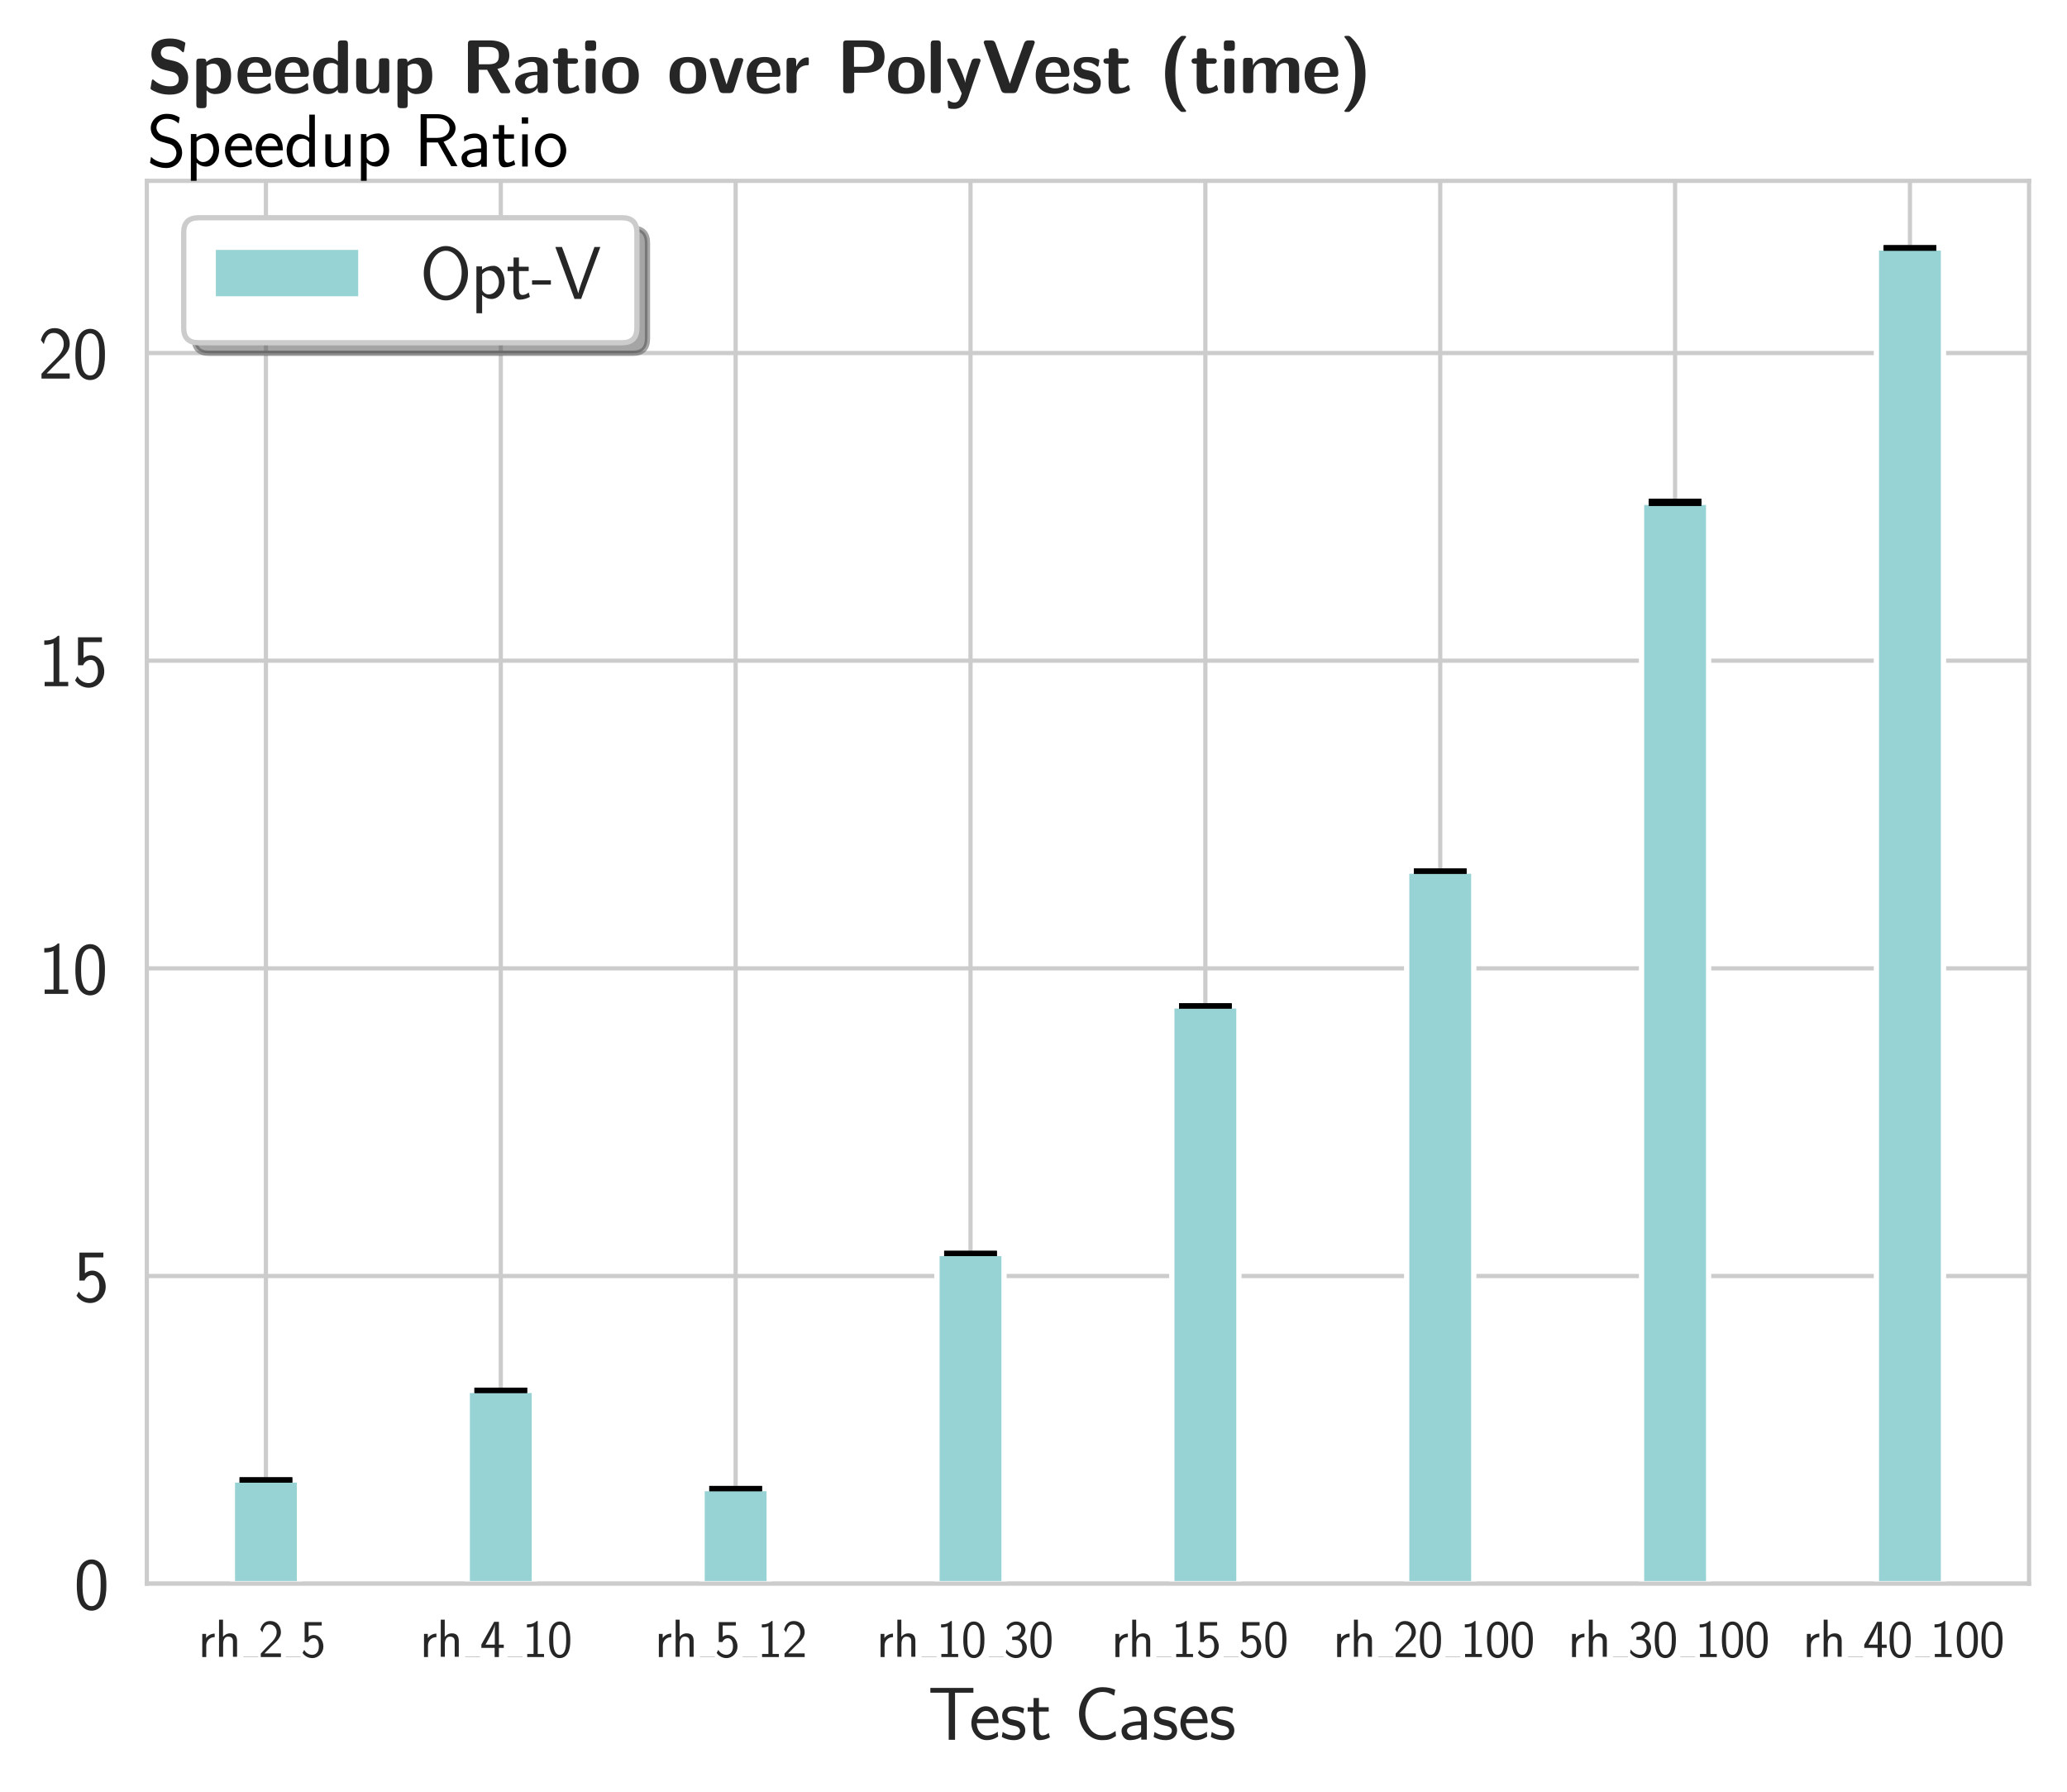 <?xml version="1.0" encoding="utf-8" standalone="no"?>
<!DOCTYPE svg PUBLIC "-//W3C//DTD SVG 1.1//EN"
  "http://www.w3.org/Graphics/SVG/1.1/DTD/svg11.dtd">
<svg xmlns:xlink="http://www.w3.org/1999/xlink" width="392.177pt" height="339.871pt" viewBox="0 0 392.177 339.871" xmlns="http://www.w3.org/2000/svg" version="1.1">
 <defs>
  <style type="text/css">*{stroke-linejoin: round; stroke-linecap: butt}</style>
 </defs>
 <g id="figure_1">
  <g id="patch_1">
   <path d="M 0 339.871 
L 392.177 339.871 
L 392.177 0 
L 0 0 
z
" style="fill: #ffffff"/>
  </g>
  <g id="axes_1">
   <g id="patch_2">
    <path d="M 27.857 300.417 
L 384.977 300.417 
L 384.977 34.305 
L 27.857 34.305 
z
" style="fill: #ffffff"/>
   </g>
   <g id="matplotlib.axis_1">
    <g id="xtick_1">
     <g id="line2d_1">
      <path d="M 50.455 300.417 
L 50.455 34.305 
" clip-path="url(#p779c8ddf37)" style="fill: none; stroke: #cccccc; stroke-width: 0.8; stroke-linecap: round"/>
     </g>
     <g id="text_1">
      <!-- rh_2_5 -->
      <g style="fill: #262626" transform="translate(37.612 314.336)scale(0.1 -0.1)">
       <defs>
        <path id="CMSS17-72" d="M 954 1363 
C 954 1965 1395 2368 1958 2368 
L 1958 2789 
C 1549 2789 1165 2585 934 2253 
L 934 2758 
L 480 2758 
L 480 0 
L 954 0 
L 954 1363 
z
" transform="scale(0.016)"/>
        <path id="CMSS17-68" d="M 2618 1891 
C 2618 2292 2522 2820 1798 2820 
C 1395 2820 1133 2623 947 2407 
L 947 4448 
L 474 4448 
L 474 32 
L 960 32 
L 960 1573 
C 960 1973 1114 2432 1549 2432 
C 2112 2432 2131 2056 2131 1839 
L 2131 32 
L 2618 32 
L 2618 1891 
z
" transform="scale(0.016)"/>
        <path id="CMSS17-32" d="M 1651 1357 
C 1830 1541 2099 1764 2285 1987 
C 2464 2204 2701 2511 2701 2957 
C 2701 3657 2227 4288 1421 4288 
C 787 4288 422 3893 250 3274 
L 499 2929 
C 640 3510 838 3880 1338 3880 
C 1888 3880 2195 3433 2195 2942 
C 2195 2355 1747 1901 1408 1563 
C 1030 1187 659 804 301 408 
L 301 0 
L 2701 0 
L 2701 433 
L 1613 433 
C 1536 433 1459 433 1382 433 
L 742 433 
L 742 439 
L 1651 1357 
z
" transform="scale(0.016)"/>
        <path id="CMSS17-35" d="M 934 3752 
L 2502 3752 
L 2502 4160 
L 467 4160 
L 467 1781 
L 896 1781 
C 1011 2046 1248 2240 1555 2240 
C 1843 2240 2163 1989 2163 1266 
C 2163 493 1709 267 1376 267 
C 966 267 589 512 422 851 
L 218 499 
C 512 49 992 -128 1376 -128 
C 2118 -128 2701 497 2701 1253 
C 2701 2030 2182 2629 1562 2629 
C 1338 2629 1120 2553 934 2399 
L 934 3752 
z
" transform="scale(0.016)"/>
       </defs>
       <use xlink:href="#CMSS17-72" transform="scale(0.996)"/>
       <use xlink:href="#CMSS17-68" transform="translate(31.91 0)scale(0.996)"/>
       <use xlink:href="#CMSS17-32" transform="translate(113.842 0)scale(0.996)"/>
       <use xlink:href="#CMSS17-35" transform="translate(194.413 0)scale(0.996)"/>
       <path d="M 85.736 0 
L 113.842 0 
L 113.842 0.399 
L 85.736 0.399 
L 85.736 0 
z
"/>
       <path d="M 166.307 0 
L 194.413 0 
L 194.413 0.399 
L 166.307 0.399 
L 166.307 0 
z
"/>
      </g>
     </g>
    </g>
    <g id="xtick_2">
     <g id="line2d_2">
      <path d="M 95.016 300.417 
L 95.016 34.305 
" clip-path="url(#p779c8ddf37)" style="fill: none; stroke: #cccccc; stroke-width: 0.8; stroke-linecap: round"/>
     </g>
     <g id="text_2">
      <!-- rh_4_10 -->
      <g style="fill: #262626" transform="translate(79.682 314.336)scale(0.1 -0.1)">
       <defs>
        <path id="CMSS17-34" d="M 2253 1088 
L 2835 1088 
L 2835 1477 
L 2253 1477 
L 2253 4192 
L 1690 4192 
L 166 1477 
L 166 1088 
L 1747 1088 
L 1747 0 
L 2253 0 
L 2253 1088 
z
M 659 1477 
C 1030 2127 1766 3439 1766 3885 
L 1766 1477 
L 659 1477 
z
" transform="scale(0.016)"/>
        <path id="CMSS17-31" d="M 1818 4288 
L 1696 4288 
C 1350 3940 947 3890 538 3890 
L 538 3520 
C 723 3520 1024 3520 1325 3667 
L 1325 369 
L 570 369 
L 570 0 
L 2573 0 
L 2573 369 
L 1818 369 
L 1818 4288 
z
" transform="scale(0.016)"/>
        <path id="CMSS17-30" d="M 2758 2044 
C 2758 2405 2752 3077 2490 3596 
C 2227 4096 1805 4229 1504 4229 
C 1069 4229 698 3975 506 3570 
C 301 3146 243 2709 243 2044 
C 243 1589 262 1031 493 543 
C 755 5 1197 -128 1498 -128 
C 1894 -128 2278 81 2496 518 
C 2720 974 2758 1474 2758 2044 
z
M 1498 261 
C 1011 261 864 811 819 995 
C 742 1310 730 1614 730 2114 
C 730 2506 730 2948 851 3297 
C 998 3701 1254 3840 1498 3840 
C 1971 3840 2125 3372 2176 3208 
C 2272 2873 2272 2481 2272 2114 
C 2272 1526 2272 261 1498 261 
z
" transform="scale(0.016)"/>
       </defs>
       <use xlink:href="#CMSS17-72" transform="scale(0.996)"/>
       <use xlink:href="#CMSS17-68" transform="translate(31.91 0)scale(0.996)"/>
       <use xlink:href="#CMSS17-34" transform="translate(113.842 0)scale(0.996)"/>
       <use xlink:href="#CMSS17-31" transform="translate(194.413 0)scale(0.996)"/>
       <use xlink:href="#CMSS17-30" transform="translate(241.257 0)scale(0.996)"/>
       <path d="M 85.736 0 
L 113.842 0 
L 113.842 0.399 
L 85.736 0.399 
L 85.736 0 
z
"/>
       <path d="M 166.307 0 
L 194.413 0 
L 194.413 0.399 
L 166.307 0.399 
L 166.307 0 
z
"/>
      </g>
     </g>
    </g>
    <g id="xtick_3">
     <g id="line2d_3">
      <path d="M 139.576 300.417 
L 139.576 34.305 
" clip-path="url(#p779c8ddf37)" style="fill: none; stroke: #cccccc; stroke-width: 0.8; stroke-linecap: round"/>
     </g>
     <g id="text_3">
      <!-- rh_5_12 -->
      <g style="fill: #262626" transform="translate(124.242 314.336)scale(0.1 -0.1)">
       <use xlink:href="#CMSS17-72" transform="scale(0.996)"/>
       <use xlink:href="#CMSS17-68" transform="translate(31.91 0)scale(0.996)"/>
       <use xlink:href="#CMSS17-35" transform="translate(113.842 0)scale(0.996)"/>
       <use xlink:href="#CMSS17-31" transform="translate(194.413 0)scale(0.996)"/>
       <use xlink:href="#CMSS17-32" transform="translate(241.257 0)scale(0.996)"/>
       <path d="M 85.736 0 
L 113.842 0 
L 113.842 0.399 
L 85.736 0.399 
L 85.736 0 
z
"/>
       <path d="M 166.307 0 
L 194.413 0 
L 194.413 0.399 
L 166.307 0.399 
L 166.307 0 
z
"/>
      </g>
     </g>
    </g>
    <g id="xtick_4">
     <g id="line2d_4">
      <path d="M 184.137 300.417 
L 184.137 34.305 
" clip-path="url(#p779c8ddf37)" style="fill: none; stroke: #cccccc; stroke-width: 0.8; stroke-linecap: round"/>
     </g>
     <g id="text_4">
      <!-- rh_10_30 -->
      <g style="fill: #262626" transform="translate(166.312 314.336)scale(0.1 -0.1)">
       <defs>
        <path id="CMSS17-33" d="M 1005 2025 
L 1440 2025 
C 2042 2025 2214 1507 2214 1146 
C 2214 653 1933 267 1472 267 
C 1114 267 608 444 320 912 
C 275 691 275 678 250 526 
C 550 88 1037 -128 1485 -128 
C 2214 -128 2752 473 2752 1138 
C 2752 1638 2400 2057 1920 2215 
C 2304 2424 2586 2816 2586 3273 
C 2586 3805 2093 4229 1491 4229 
C 941 4229 512 3892 333 3530 
C 378 3468 493 3284 550 3189 
C 691 3562 1056 3840 1485 3840 
C 1843 3840 2080 3607 2080 3271 
C 2080 2923 1856 2543 1478 2455 
C 1453 2455 1056 2417 1005 2411 
L 1005 2025 
z
" transform="scale(0.016)"/>
       </defs>
       <use xlink:href="#CMSS17-72" transform="scale(0.996)"/>
       <use xlink:href="#CMSS17-68" transform="translate(31.91 0)scale(0.996)"/>
       <use xlink:href="#CMSS17-31" transform="translate(113.842 0)scale(0.996)"/>
       <use xlink:href="#CMSS17-30" transform="translate(160.686 0)scale(0.996)"/>
       <use xlink:href="#CMSS17-33" transform="translate(241.257 0)scale(0.996)"/>
       <use xlink:href="#CMSS17-30" transform="translate(288.101 0)scale(0.996)"/>
       <path d="M 85.736 0 
L 113.842 0 
L 113.842 0.399 
L 85.736 0.399 
L 85.736 0 
z
"/>
       <path d="M 213.15 0 
L 241.257 0 
L 241.257 0.399 
L 213.15 0.399 
L 213.15 0 
z
"/>
      </g>
     </g>
    </g>
    <g id="xtick_5">
     <g id="line2d_5">
      <path d="M 228.697 300.417 
L 228.697 34.305 
" clip-path="url(#p779c8ddf37)" style="fill: none; stroke: #cccccc; stroke-width: 0.8; stroke-linecap: round"/>
     </g>
     <g id="text_5">
      <!-- rh_15_50 -->
      <g style="fill: #262626" transform="translate(210.872 314.336)scale(0.1 -0.1)">
       <use xlink:href="#CMSS17-72" transform="scale(0.996)"/>
       <use xlink:href="#CMSS17-68" transform="translate(31.91 0)scale(0.996)"/>
       <use xlink:href="#CMSS17-31" transform="translate(113.842 0)scale(0.996)"/>
       <use xlink:href="#CMSS17-35" transform="translate(160.686 0)scale(0.996)"/>
       <use xlink:href="#CMSS17-35" transform="translate(241.257 0)scale(0.996)"/>
       <use xlink:href="#CMSS17-30" transform="translate(288.101 0)scale(0.996)"/>
       <path d="M 85.736 0 
L 113.842 0 
L 113.842 0.399 
L 85.736 0.399 
L 85.736 0 
z
"/>
       <path d="M 213.15 0 
L 241.257 0 
L 241.257 0.399 
L 213.15 0.399 
L 213.15 0 
z
"/>
      </g>
     </g>
    </g>
    <g id="xtick_6">
     <g id="line2d_6">
      <path d="M 273.258 300.417 
L 273.258 34.305 
" clip-path="url(#p779c8ddf37)" style="fill: none; stroke: #cccccc; stroke-width: 0.8; stroke-linecap: round"/>
     </g>
     <g id="text_6">
      <!-- rh_20_100 -->
      <g style="fill: #262626" transform="translate(252.942 314.336)scale(0.1 -0.1)">
       <use xlink:href="#CMSS17-72" transform="scale(0.996)"/>
       <use xlink:href="#CMSS17-68" transform="translate(31.91 0)scale(0.996)"/>
       <use xlink:href="#CMSS17-32" transform="translate(113.842 0)scale(0.996)"/>
       <use xlink:href="#CMSS17-30" transform="translate(160.686 0)scale(0.996)"/>
       <use xlink:href="#CMSS17-31" transform="translate(241.257 0)scale(0.996)"/>
       <use xlink:href="#CMSS17-30" transform="translate(288.101 0)scale(0.996)"/>
       <use xlink:href="#CMSS17-30" transform="translate(334.944 0)scale(0.996)"/>
       <path d="M 85.736 0 
L 113.842 0 
L 113.842 0.399 
L 85.736 0.399 
L 85.736 0 
z
"/>
       <path d="M 213.15 0 
L 241.257 0 
L 241.257 0.399 
L 213.15 0.399 
L 213.15 0 
z
"/>
      </g>
     </g>
    </g>
    <g id="xtick_7">
     <g id="line2d_7">
      <path d="M 317.818 300.417 
L 317.818 34.305 
" clip-path="url(#p779c8ddf37)" style="fill: none; stroke: #cccccc; stroke-width: 0.8; stroke-linecap: round"/>
     </g>
     <g id="text_7">
      <!-- rh_30_100 -->
      <g style="fill: #262626" transform="translate(297.503 314.336)scale(0.1 -0.1)">
       <use xlink:href="#CMSS17-72" transform="scale(0.996)"/>
       <use xlink:href="#CMSS17-68" transform="translate(31.91 0)scale(0.996)"/>
       <use xlink:href="#CMSS17-33" transform="translate(113.842 0)scale(0.996)"/>
       <use xlink:href="#CMSS17-30" transform="translate(160.686 0)scale(0.996)"/>
       <use xlink:href="#CMSS17-31" transform="translate(241.257 0)scale(0.996)"/>
       <use xlink:href="#CMSS17-30" transform="translate(288.101 0)scale(0.996)"/>
       <use xlink:href="#CMSS17-30" transform="translate(334.944 0)scale(0.996)"/>
       <path d="M 85.736 0 
L 113.842 0 
L 113.842 0.399 
L 85.736 0.399 
L 85.736 0 
z
"/>
       <path d="M 213.15 0 
L 241.257 0 
L 241.257 0.399 
L 213.15 0.399 
L 213.15 0 
z
"/>
      </g>
     </g>
    </g>
    <g id="xtick_8">
     <g id="line2d_8">
      <path d="M 362.378 300.417 
L 362.378 34.305 
" clip-path="url(#p779c8ddf37)" style="fill: none; stroke: #cccccc; stroke-width: 0.8; stroke-linecap: round"/>
     </g>
     <g id="text_8">
      <!-- rh_40_100 -->
      <g style="fill: #262626" transform="translate(342.063 314.336)scale(0.1 -0.1)">
       <use xlink:href="#CMSS17-72" transform="scale(0.996)"/>
       <use xlink:href="#CMSS17-68" transform="translate(31.91 0)scale(0.996)"/>
       <use xlink:href="#CMSS17-34" transform="translate(113.842 0)scale(0.996)"/>
       <use xlink:href="#CMSS17-30" transform="translate(160.686 0)scale(0.996)"/>
       <use xlink:href="#CMSS17-31" transform="translate(241.257 0)scale(0.996)"/>
       <use xlink:href="#CMSS17-30" transform="translate(288.101 0)scale(0.996)"/>
       <use xlink:href="#CMSS17-30" transform="translate(334.944 0)scale(0.996)"/>
       <path d="M 85.736 0 
L 113.842 0 
L 113.842 0.399 
L 85.736 0.399 
L 85.736 0 
z
"/>
       <path d="M 213.15 0 
L 241.257 0 
L 241.257 0.399 
L 213.15 0.399 
L 213.15 0 
z
"/>
      </g>
     </g>
    </g>
    <g id="text_9">
     <!-- Test Cases -->
     <g style="fill: #262626" transform="translate(176.033 329.959)scale(0.14 -0.14)">
      <defs>
       <path id="CMSS17-54" d="M 2317 3968 
L 2848 3968 
C 2925 3968 3002 3968 3078 3968 
L 3878 3968 
L 3878 4376 
L 218 4376 
L 218 3968 
L 1018 3968 
C 1094 3968 1171 3968 1248 3968 
L 1779 3968 
L 1779 -32 
L 2317 -32 
L 2317 3968 
z
" transform="scale(0.016)"/>
       <path id="CMSS17-65" d="M 2502 1377 
C 2502 1590 2490 2003 2285 2345 
C 2061 2713 1696 2816 1421 2816 
C 755 2816 192 2188 192 1375 
C 192 582 774 -64 1510 -64 
C 1798 -64 2150 19 2470 248 
C 2470 274 2458 414 2451 420 
C 2451 433 2432 630 2432 656 
C 2125 407 1773 325 1517 325 
C 1107 325 666 667 646 1377 
L 2502 1377 
z
M 698 1728 
C 781 2084 1062 2421 1421 2421 
C 1517 2421 1965 2421 2080 1728 
L 698 1728 
z
" transform="scale(0.016)"/>
       <path id="CMSS17-73" d="M 2061 2627 
C 1683 2807 1389 2807 1197 2807 
C 742 2807 198 2648 198 2003 
C 198 1359 902 1218 1094 1179 
C 1389 1122 1715 1058 1715 740 
C 1715 337 1254 337 1171 337 
C 915 337 563 407 243 638 
L 166 210 
C 531 0 883 -64 1178 -64 
C 1965 -64 2163 416 2163 781 
C 2163 1094 1984 1305 1862 1401 
C 1651 1568 1574 1587 1050 1696 
C 960 1709 646 1779 646 2066 
C 646 2432 1050 2432 1139 2432 
C 1555 2432 1811 2303 1984 2208 
L 2061 2627 
z
" transform="scale(0.016)"/>
       <path id="CMSS17-74" d="M 1069 2368 
L 1901 2368 
L 1901 2737 
L 1069 2737 
L 1069 3520 
L 614 3520 
L 614 2737 
L 109 2737 
L 109 2368 
L 602 2368 
L 602 749 
C 602 384 685 -64 1107 -64 
C 1427 -64 1722 25 2003 172 
L 1901 548 
C 1747 414 1562 337 1363 337 
C 1082 337 1069 696 1069 856 
L 1069 2368 
z
" transform="scale(0.016)"/>
       <path id="CMSS17-43" d="M 3501 714 
C 3072 427 2874 344 2355 344 
C 1459 344 934 1303 934 2179 
C 934 3112 1472 4032 2381 4032 
C 2790 4032 3059 3918 3386 3715 
L 3475 4217 
C 3168 4370 2778 4440 2387 4440 
C 1158 4440 397 3316 397 2179 
C 397 927 1299 -64 2323 -64 
C 2874 -64 3066 -19 3539 280 
L 3501 714 
z
" transform="scale(0.016)"/>
       <path id="CMSS17-61" d="M 2406 1791 
C 2406 2392 1978 2808 1402 2808 
C 1120 2808 813 2757 461 2553 
L 499 2135 
C 659 2248 934 2432 1395 2432 
C 1722 2432 1920 2180 1920 1782 
L 1920 1536 
C 896 1536 256 1238 256 726 
C 256 461 416 -64 947 -64 
C 1043 -64 1562 -64 1933 217 
L 1933 -19 
L 2406 -19 
L 2406 1791 
z
M 1920 816 
C 1920 701 1920 548 1728 434 
C 1562 325 1350 325 1261 325 
C 941 325 723 511 723 744 
C 723 1211 1722 1211 1920 1211 
L 1920 816 
z
" transform="scale(0.016)"/>
      </defs>
      <use xlink:href="#CMSS17-54" transform="scale(0.996)"/>
      <use xlink:href="#CMSS17-65" transform="translate(56.012 0)scale(0.996)"/>
      <use xlink:href="#CMSS17-73" transform="translate(97.651 0)scale(0.996)"/>
      <use xlink:href="#CMSS17-74" transform="translate(133.565 0)scale(0.996)"/>
      <use xlink:href="#CMSS17-43" transform="translate(198.625 0)scale(0.996)"/>
      <use xlink:href="#CMSS17-61" transform="translate(258.481 0)scale(0.996)"/>
      <use xlink:href="#CMSS17-73" transform="translate(303.403 0)scale(0.996)"/>
      <use xlink:href="#CMSS17-65" transform="translate(339.316 0)scale(0.996)"/>
      <use xlink:href="#CMSS17-73" transform="translate(380.955 0)scale(0.996)"/>
     </g>
    </g>
   </g>
   <g id="matplotlib.axis_2">
    <g id="ytick_1">
     <g id="line2d_9">
      <path d="M 27.857 300.417 
L 384.977 300.417 
" clip-path="url(#p779c8ddf37)" style="fill: none; stroke: #cccccc; stroke-width: 0.8; stroke-linecap: round"/>
     </g>
     <g id="text_10">
      <!-- 0 -->
      <g style="fill: #262626" transform="translate(14.028 305.26)scale(0.14 -0.14)">
       <use xlink:href="#CMSS17-30" transform="scale(0.996)"/>
      </g>
     </g>
    </g>
    <g id="ytick_2">
     <g id="line2d_10">
      <path d="M 27.857 242.055 
L 384.977 242.055 
" clip-path="url(#p779c8ddf37)" style="fill: none; stroke: #cccccc; stroke-width: 0.8; stroke-linecap: round"/>
     </g>
     <g id="text_11">
      <!-- 5 -->
      <g style="fill: #262626" transform="translate(14.028 246.898)scale(0.14 -0.14)">
       <use xlink:href="#CMSS17-35" transform="scale(0.996)"/>
      </g>
     </g>
    </g>
    <g id="ytick_3">
     <g id="line2d_11">
      <path d="M 27.857 183.693 
L 384.977 183.693 
" clip-path="url(#p779c8ddf37)" style="fill: none; stroke: #cccccc; stroke-width: 0.8; stroke-linecap: round"/>
     </g>
     <g id="text_12">
      <!-- 10 -->
      <g style="fill: #262626" transform="translate(7.2 188.536)scale(0.14 -0.14)">
       <use xlink:href="#CMSS17-31" transform="scale(0.996)"/>
       <use xlink:href="#CMSS17-30" transform="translate(46.844 0)scale(0.996)"/>
      </g>
     </g>
    </g>
    <g id="ytick_4">
     <g id="line2d_12">
      <path d="M 27.857 125.331 
L 384.977 125.331 
" clip-path="url(#p779c8ddf37)" style="fill: none; stroke: #cccccc; stroke-width: 0.8; stroke-linecap: round"/>
     </g>
     <g id="text_13">
      <!-- 15 -->
      <g style="fill: #262626" transform="translate(7.2 130.174)scale(0.14 -0.14)">
       <use xlink:href="#CMSS17-31" transform="scale(0.996)"/>
       <use xlink:href="#CMSS17-35" transform="translate(46.844 0)scale(0.996)"/>
      </g>
     </g>
    </g>
    <g id="ytick_5">
     <g id="line2d_13">
      <path d="M 27.857 66.969 
L 384.977 66.969 
" clip-path="url(#p779c8ddf37)" style="fill: none; stroke: #cccccc; stroke-width: 0.8; stroke-linecap: round"/>
     </g>
     <g id="text_14">
      <!-- 20 -->
      <g style="fill: #262626" transform="translate(7.2 71.812)scale(0.14 -0.14)">
       <use xlink:href="#CMSS17-32" transform="scale(0.996)"/>
       <use xlink:href="#CMSS17-30" transform="translate(46.844 0)scale(0.996)"/>
      </g>
     </g>
    </g>
   </g>
   <g id="patch_3">
    <path d="M 44.09 300.417 
L 56.821 300.417 
L 56.821 280.748 
L 44.09 280.748 
z
" clip-path="url(#p779c8ddf37)" style="fill: #97d2d4; stroke: #ffffff; stroke-linejoin: miter"/>
   </g>
   <g id="patch_4">
    <path d="M 88.65 300.417 
L 101.382 300.417 
L 101.382 263.752 
L 88.65 263.752 
z
" clip-path="url(#p779c8ddf37)" style="fill: #97d2d4; stroke: #ffffff; stroke-linejoin: miter"/>
   </g>
   <g id="patch_5">
    <path d="M 133.211 300.417 
L 145.942 300.417 
L 145.942 282.381 
L 133.211 282.381 
z
" clip-path="url(#p779c8ddf37)" style="fill: #97d2d4; stroke: #ffffff; stroke-linejoin: miter"/>
   </g>
   <g id="patch_6">
    <path d="M 177.771 300.417 
L 190.503 300.417 
L 190.503 237.786 
L 177.771 237.786 
z
" clip-path="url(#p779c8ddf37)" style="fill: #97d2d4; stroke: #ffffff; stroke-linejoin: miter"/>
   </g>
   <g id="patch_7">
    <path d="M 222.331 300.417 
L 235.063 300.417 
L 235.063 190.824 
L 222.331 190.824 
z
" clip-path="url(#p779c8ddf37)" style="fill: #97d2d4; stroke: #ffffff; stroke-linejoin: miter"/>
   </g>
   <g id="patch_8">
    <path d="M 266.892 300.417 
L 279.623 300.417 
L 279.623 165.252 
L 266.892 165.252 
z
" clip-path="url(#p779c8ddf37)" style="fill: #97d2d4; stroke: #ffffff; stroke-linejoin: miter"/>
   </g>
   <g id="patch_9">
    <path d="M 311.452 300.417 
L 324.184 300.417 
L 324.184 95.293 
L 311.452 95.293 
z
" clip-path="url(#p779c8ddf37)" style="fill: #97d2d4; stroke: #ffffff; stroke-linejoin: miter"/>
   </g>
   <g id="patch_10">
    <path d="M 356.013 300.417 
L 368.744 300.417 
L 368.744 47.03 
L 356.013 47.03 
z
" clip-path="url(#p779c8ddf37)" style="fill: #97d2d4; stroke: #ffffff; stroke-linejoin: miter"/>
   </g>
   <g id="LineCollection_1">
    <path d="M 50.455 280.748 
L 50.455 280.748 
" clip-path="url(#p779c8ddf37)" style="fill: none; stroke: #000000"/>
    <path d="M 95.016 263.753 
L 95.016 263.752 
" clip-path="url(#p779c8ddf37)" style="fill: none; stroke: #000000"/>
    <path d="M 139.576 282.382 
L 139.576 282.379 
" clip-path="url(#p779c8ddf37)" style="fill: none; stroke: #000000"/>
    <path d="M 184.137 237.788 
L 184.137 237.783 
" clip-path="url(#p779c8ddf37)" style="fill: none; stroke: #000000"/>
    <path d="M 228.697 190.828 
L 228.697 190.82 
" clip-path="url(#p779c8ddf37)" style="fill: none; stroke: #000000"/>
    <path d="M 273.258 165.269 
L 273.258 165.234 
" clip-path="url(#p779c8ddf37)" style="fill: none; stroke: #000000"/>
    <path d="M 317.818 95.496 
L 317.818 95.091 
" clip-path="url(#p779c8ddf37)" style="fill: none; stroke: #000000"/>
    <path d="M 362.378 47.083 
L 362.378 46.977 
" clip-path="url(#p779c8ddf37)" style="fill: none; stroke: #000000"/>
   </g>
   <g id="line2d_14">
    <defs>
     <path id="m256bd8325b" d="M 5 0 
L -5 -0 
" style="stroke: #000000"/>
    </defs>
    <g clip-path="url(#p779c8ddf37)">
     <use xlink:href="#m256bd8325b" x="50.455" y="280.748" style="stroke: #000000"/>
     <use xlink:href="#m256bd8325b" x="95.016" y="263.753" style="stroke: #000000"/>
     <use xlink:href="#m256bd8325b" x="139.576" y="282.382" style="stroke: #000000"/>
     <use xlink:href="#m256bd8325b" x="184.137" y="237.788" style="stroke: #000000"/>
     <use xlink:href="#m256bd8325b" x="228.697" y="190.828" style="stroke: #000000"/>
     <use xlink:href="#m256bd8325b" x="273.258" y="165.269" style="stroke: #000000"/>
     <use xlink:href="#m256bd8325b" x="317.818" y="95.496" style="stroke: #000000"/>
     <use xlink:href="#m256bd8325b" x="362.378" y="47.083" style="stroke: #000000"/>
    </g>
   </g>
   <g id="line2d_15">
    <g clip-path="url(#p779c8ddf37)">
     <use xlink:href="#m256bd8325b" x="50.455" y="280.748" style="stroke: #000000"/>
     <use xlink:href="#m256bd8325b" x="95.016" y="263.752" style="stroke: #000000"/>
     <use xlink:href="#m256bd8325b" x="139.576" y="282.379" style="stroke: #000000"/>
     <use xlink:href="#m256bd8325b" x="184.137" y="237.783" style="stroke: #000000"/>
     <use xlink:href="#m256bd8325b" x="228.697" y="190.82" style="stroke: #000000"/>
     <use xlink:href="#m256bd8325b" x="273.258" y="165.234" style="stroke: #000000"/>
     <use xlink:href="#m256bd8325b" x="317.818" y="95.091" style="stroke: #000000"/>
     <use xlink:href="#m256bd8325b" x="362.378" y="46.977" style="stroke: #000000"/>
    </g>
   </g>
   <g id="patch_11">
    <path d="M 27.857 300.417 
L 27.857 34.305 
" style="fill: none; stroke: #cccccc; stroke-width: 0.8; stroke-linejoin: miter; stroke-linecap: square"/>
   </g>
   <g id="patch_12">
    <path d="M 384.977 300.417 
L 384.977 34.305 
" style="fill: none; stroke: #cccccc; stroke-width: 0.8; stroke-linejoin: miter; stroke-linecap: square"/>
   </g>
   <g id="patch_13">
    <path d="M 27.857 300.417 
L 384.977 300.417 
" style="fill: none; stroke: #cccccc; stroke-width: 0.8; stroke-linejoin: miter; stroke-linecap: square"/>
   </g>
   <g id="patch_14">
    <path d="M 27.857 34.305 
L 384.977 34.305 
" style="fill: none; stroke: #cccccc; stroke-width: 0.8; stroke-linejoin: miter; stroke-linecap: square"/>
   </g>
   <g id="text_15">
    <!-- Speedup Ratio -->
    <g transform="translate(27.857 31.593)scale(0.14 -0.14)">
     <defs>
      <path id="CMSS17-53" d="M 2797 4169 
C 2515 4334 2208 4480 1690 4480 
C 864 4480 333 3879 333 3266 
C 333 3025 403 2753 653 2475 
C 902 2196 1184 2121 1542 2033 
C 1690 1994 1939 1924 1984 1906 
C 2342 1767 2515 1444 2515 1140 
C 2515 742 2202 318 1645 318 
C 1453 318 890 318 358 819 
L 269 318 
C 794 -64 1363 -128 1651 -128 
C 2438 -128 3002 488 3002 1186 
C 3002 1440 2925 1763 2656 2061 
C 2394 2347 2163 2410 1638 2549 
C 1338 2626 1146 2677 986 2873 
C 877 3013 819 3146 819 3317 
C 819 3673 1126 4060 1690 4060 
C 1971 4060 2336 4002 2707 3660 
L 2797 4169 
z
" transform="scale(0.016)"/>
      <path id="CMSS17-70" d="M 966 333 
C 1178 129 1466 -5 1773 -5 
C 2368 -5 2880 603 2880 1412 
C 2880 2159 2496 2816 1946 2816 
C 1626 2816 1242 2702 954 2472 
L 954 2765 
L 480 2765 
L 480 -1216 
L 966 -1216 
L 966 333 
z
M 966 2100 
C 1018 2176 1235 2415 1587 2415 
C 2035 2415 2394 1960 2394 1412 
C 2394 787 1958 384 1530 384 
C 1402 384 1267 415 1139 523 
C 966 674 966 768 966 857 
L 966 2100 
z
" transform="scale(0.016)"/>
      <path id="CMSS17-64" d="M 2611 4416 
L 2138 4416 
L 2138 2438 
C 1939 2603 1613 2756 1254 2756 
C 672 2756 211 2131 211 1347 
C 211 562 666 -64 1235 -64 
C 1677 -64 1971 172 2125 306 
L 2125 -13 
L 2611 -13 
L 2611 4416 
z
M 2125 836 
C 2125 747 2125 653 1926 482 
C 1798 375 1645 325 1498 325 
C 1152 325 698 576 698 1340 
C 698 2134 1210 2368 1562 2368 
C 1798 2368 1990 2254 2125 2065 
L 2125 836 
z
" transform="scale(0.016)"/>
      <path id="CMSS17-75" d="M 2618 2739 
L 2131 2739 
L 2131 972 
C 2131 498 1786 306 1421 306 
C 998 306 960 447 960 709 
L 960 2739 
L 474 2739 
L 474 678 
C 474 179 646 -64 1088 -64 
C 1306 -64 1798 -13 2144 306 
L 2144 0 
L 2618 0 
L 2618 2739 
z
" transform="scale(0.016)"/>
      <path id="CMSS17-52" d="M 2522 2109 
L 2534 2115 
C 3533 2459 3539 3147 3539 3268 
C 3539 3873 2925 4453 2003 4453 
L 570 4453 
L 570 32 
L 1094 32 
L 1094 2048 
L 2035 2048 
L 3168 32 
L 3706 32 
L 2522 2109 
z
M 1094 2437 
L 1094 4096 
L 1933 4096 
C 2746 4096 3034 3637 3034 3267 
C 3034 2922 2778 2437 1933 2437 
L 1094 2437 
z
" transform="scale(0.016)"/>
      <path id="CMSS17-69" d="M 979 4183 
L 442 4183 
L 442 3648 
L 979 3648 
L 979 4183 
z
M 947 2739 
L 474 2739 
L 474 0 
L 947 0 
L 947 2739 
z
" transform="scale(0.016)"/>
      <path id="CMSS17-6f" d="M 2829 1356 
C 2829 2176 2221 2816 1504 2816 
C 768 2816 173 2157 173 1356 
C 173 544 787 -64 1498 -64 
C 2227 -64 2829 563 2829 1356 
z
M 1504 337 
C 1050 337 659 709 659 1408 
C 659 2151 1114 2427 1498 2427 
C 1914 2427 2342 2126 2342 1408 
C 2342 683 1926 337 1504 337 
z
" transform="scale(0.016)"/>
     </defs>
     <use xlink:href="#CMSS17-53" transform="scale(0.996)"/>
     <use xlink:href="#CMSS17-70" transform="translate(52.049 0)scale(0.996)"/>
     <use xlink:href="#CMSS17-65" transform="translate(102.856 0)scale(0.996)"/>
     <use xlink:href="#CMSS17-65" transform="translate(144.495 0)scale(0.996)"/>
     <use xlink:href="#CMSS17-64" transform="translate(186.134 0)scale(0.996)"/>
     <use xlink:href="#CMSS17-75" transform="translate(234.338 0)scale(0.996)"/>
     <use xlink:href="#CMSS17-70" transform="translate(282.543 0)scale(0.996)"/>
     <use xlink:href="#CMSS17-52" transform="translate(361.977 0)scale(0.996)"/>
     <use xlink:href="#CMSS17-61" transform="translate(422.394 0)scale(0.996)"/>
     <use xlink:href="#CMSS17-74" transform="translate(467.316 0)scale(0.996)"/>
     <use xlink:href="#CMSS17-69" transform="translate(501.147 0)scale(0.996)"/>
     <use xlink:href="#CMSS17-6f" transform="translate(523.328 0)scale(0.996)"/>
    </g>
   </g>
   <g id="text_16">
    <!-- \textbf{Speedup Ratio over PolyVest (time)} -->
    <g style="fill: #262626" transform="translate(27.857 17.661)scale(0.14 -0.14)">
     <defs>
      <path id="CMSSBX10-53" d="M 1728 2867 
C 1587 2899 1190 3049 1190 3418 
C 1190 3968 1734 3968 1952 3968 
C 2310 3968 2630 3884 2944 3574 
C 3046 3477 3053 3471 3078 3471 
C 3117 3471 3149 3490 3168 3587 
L 3264 4152 
C 3277 4203 3277 4216 3277 4236 
C 3277 4288 3270 4295 3110 4380 
C 2656 4608 2278 4641 1952 4641 
C 1382 4641 390 4505 390 3290 
C 390 2829 627 2531 749 2401 
C 1075 2063 1376 1998 1875 1882 
C 2234 1798 2374 1765 2515 1635 
C 2579 1571 2714 1434 2714 1187 
C 2714 577 2163 577 1952 577 
C 1414 577 947 795 627 1083 
C 550 1159 538 1159 512 1159 
C 474 1159 442 1140 422 1042 
L 326 476 
C 314 424 314 411 314 392 
C 314 255 979 21 1011 8 
C 1440 -128 1786 -128 1952 -128 
C 2912 -128 3514 305 3514 1308 
C 3514 2033 2982 2576 2342 2725 
L 1728 2867 
z
" transform="scale(0.016)"/>
      <path id="CMSSBX10-70" d="M 1261 242 
C 1549 -82 1901 -82 1990 -82 
C 3347 -82 3347 1154 3347 1476 
C 3347 1791 3347 3008 2189 3008 
C 1811 3008 1472 2853 1242 2633 
C 1242 2872 1152 2937 934 2937 
L 698 2937 
C 467 2937 390 2866 390 2627 
L 390 -969 
C 390 -1202 461 -1280 698 -1280 
L 954 -1280 
C 1197 -1280 1261 -1195 1261 -966 
L 1261 242 
z
M 1261 2292 
C 1331 2356 1542 2504 1818 2504 
C 2470 2504 2477 1746 2477 1463 
C 2477 1206 2477 384 1754 384 
C 1606 384 1491 435 1414 492 
C 1261 602 1261 634 1261 750 
L 1261 2292 
z
" transform="scale(0.016)"/>
      <path id="CMSSBX10-65" d="M 2758 1385 
C 2906 1385 3066 1385 3066 1678 
C 3066 2514 2682 3072 1728 3072 
C 704 3072 198 2491 198 1510 
C 198 452 806 -64 1811 -64 
C 2054 -64 2419 -32 2842 182 
C 2982 253 3027 272 3027 350 
C 3027 395 3008 582 3002 633 
C 2976 833 2970 839 2912 839 
C 2886 839 2874 839 2803 775 
C 2426 447 2042 402 1837 402 
C 1114 402 1037 974 1018 1385 
L 2758 1385 
z
M 1024 1728 
C 1043 2122 1171 2606 1728 2606 
C 2240 2606 2336 2231 2355 1728 
L 1024 1728 
z
" transform="scale(0.016)"/>
      <path id="CMSSBX10-64" d="M 3194 4170 
C 3194 4377 3149 4480 2886 4480 
L 2650 4480 
C 2406 4480 2342 4396 2342 4170 
L 2342 2702 
C 2054 2980 1734 3025 1536 3025 
C 237 3025 237 1782 237 1465 
C 237 1167 237 -82 1504 -82 
C 1773 -82 2048 -5 2323 294 
C 2323 57 2413 -8 2630 -8 
L 2886 -8 
C 3130 -8 3194 76 3194 302 
L 3194 4170 
z
M 2323 798 
C 2323 687 2323 629 2138 500 
C 1978 396 1830 384 1754 384 
C 1107 384 1107 980 1107 1465 
C 1107 1951 1107 2560 1824 2560 
C 2010 2560 2182 2495 2323 2359 
L 2323 798 
z
" transform="scale(0.016)"/>
      <path id="CMSSBX10-75" d="M 3200 2652 
C 3200 2859 3155 2962 2893 2962 
L 2637 2962 
C 2394 2962 2330 2878 2330 2653 
L 2330 1124 
C 2330 698 2106 330 1651 330 
C 1293 330 1254 421 1254 763 
L 1254 2653 
C 1254 2859 1210 2962 947 2962 
L 691 2962 
C 461 2962 384 2891 384 2653 
L 384 820 
C 384 130 755 -64 1421 -64 
C 1594 -64 2048 -64 2349 485 
L 2349 314 
C 2349 104 2394 0 2656 0 
L 2893 0 
C 3136 0 3200 84 3200 310 
L 3200 2652 
z
" transform="scale(0.016)"/>
      <path id="CMSSBX10-52" d="M 3091 2059 
C 3494 2156 4102 2402 4102 3205 
C 4102 4480 2714 4480 2426 4480 
L 890 4480 
C 659 4480 582 4409 582 4170 
L 582 298 
C 582 66 653 -12 890 -12 
L 1197 -12 
C 1440 -12 1504 71 1504 296 
L 1504 1984 
L 2214 1984 
L 3264 142 
C 3354 -12 3424 -12 3565 -12 
L 3942 -12 
C 4070 -12 4179 -12 4179 181 
L 3091 2059 
z
M 1504 2450 
L 1504 3924 
L 2336 3924 
C 3078 3924 3213 3623 3213 3191 
C 3213 2804 3123 2450 2336 2450 
L 1504 2450 
z
" transform="scale(0.016)"/>
      <path id="CMSSBX10-61" d="M 2970 2050 
C 2970 3072 1997 3072 1677 3072 
C 1376 3072 1056 3046 627 2868 
C 493 2811 461 2792 461 2722 
C 461 2677 499 2300 506 2248 
C 512 2209 544 2177 589 2177 
C 621 2177 640 2196 659 2216 
C 934 2508 1254 2651 1651 2651 
C 1997 2651 2099 2435 2099 2049 
L 2099 1820 
C 1875 1820 198 1820 198 868 
C 198 415 557 -64 1120 -64 
C 1338 -64 1818 1 2118 447 
L 2118 317 
C 2118 110 2163 7 2426 7 
L 2662 7 
C 2906 7 2970 91 2970 317 
L 2970 2050 
z
M 2099 988 
C 2099 402 1491 402 1472 402 
C 1203 402 1030 639 1030 889 
C 1030 1536 1920 1536 2099 1536 
L 2099 988 
z
" transform="scale(0.016)"/>
      <path id="CMSSBX10-74" d="M 1395 2496 
L 1965 2496 
C 2042 2496 2272 2496 2272 2729 
C 2272 2962 2042 2962 1965 2962 
L 1395 2962 
L 1395 3498 
C 1395 3705 1350 3808 1088 3808 
L 890 3808 
C 659 3808 582 3737 582 3498 
L 582 2962 
L 435 2962 
C 365 2962 128 2962 128 2729 
C 128 2496 358 2496 435 2496 
L 563 2496 
L 563 864 
C 563 213 794 -64 1235 -64 
C 1293 -64 1574 -64 1907 39 
C 2016 72 2387 188 2387 311 
C 2387 330 2374 376 2336 510 
C 2304 639 2291 678 2234 678 
C 2202 678 2195 671 2157 632 
C 2086 582 1914 440 1645 440 
C 1491 440 1395 550 1395 975 
L 1395 2496 
z
" transform="scale(0.016)"/>
      <path id="CMSSBX10-69" d="M 653 4480 
C 448 4480 346 4441 346 4182 
L 346 3885 
C 346 3678 410 3594 646 3594 
L 979 3594 
C 1286 3594 1286 3730 1286 4034 
C 1286 4344 1286 4480 979 4480 
L 653 4480 
z
M 1242 2634 
C 1242 2841 1197 2944 934 2944 
L 698 2944 
C 467 2944 390 2873 390 2634 
L 390 292 
C 390 60 461 -18 698 -18 
L 934 -18 
C 1178 -18 1242 66 1242 292 
L 1242 2634 
z
" transform="scale(0.016)"/>
      <path id="CMSSBX10-6f" d="M 3315 1459 
C 3315 2517 2803 3072 1760 3072 
C 691 3072 198 2497 198 1459 
C 198 407 749 -64 1754 -64 
C 2758 -64 3315 401 3315 1459 
z
M 1760 440 
C 1069 440 1069 1020 1069 1536 
C 1069 2033 1069 2606 1754 2606 
C 2445 2606 2445 2039 2445 1536 
C 2445 1027 2445 440 1760 440 
z
" transform="scale(0.016)"/>
      <path id="CMSSBX10-76" d="M 2995 2671 
C 3027 2762 3027 2775 3027 2794 
C 3027 2976 2867 2976 2771 2976 
L 2637 2976 
C 2368 2976 2298 2879 2240 2697 
L 1606 734 
L 973 2697 
C 928 2833 883 2976 576 2976 
L 422 2976 
C 326 2976 166 2976 166 2794 
C 166 2775 166 2762 198 2670 
L 960 273 
C 1050 0 1248 0 1363 0 
L 1830 0 
C 1946 0 2144 0 2234 273 
L 2995 2671 
z
" transform="scale(0.016)"/>
      <path id="CMSSBX10-72" d="M 1242 1496 
C 1242 2115 1747 2368 2150 2368 
C 2266 2368 2278 2368 2278 2555 
L 2278 2860 
C 2278 2989 2278 3034 2163 3034 
C 1984 3034 1517 2970 1216 2271 
L 1210 2271 
L 1210 2690 
C 1210 2897 1165 3001 902 3001 
L 698 3001 
C 467 3001 390 2930 390 2690 
L 390 310 
C 390 78 461 0 698 0 
L 934 0 
C 1178 0 1242 84 1242 312 
L 1242 1496 
z
" transform="scale(0.016)"/>
      <path id="CMSSBX10-50" d="M 1523 1728 
L 2496 1728 
C 3501 1728 4102 2155 4102 3085 
C 4102 4060 3475 4480 2490 4480 
L 890 4480 
C 659 4480 582 4409 582 4170 
L 582 298 
C 582 66 653 -12 890 -12 
L 1216 -12 
C 1459 -12 1523 72 1523 299 
L 1523 1728 
z
M 2291 3924 
C 3130 3924 3213 3537 3213 3085 
C 3213 2652 3142 2239 2285 2239 
L 1504 2239 
L 1504 3924 
L 2291 3924 
z
" transform="scale(0.016)"/>
      <path id="CMSSBX10-6c" d="M 1242 4170 
C 1242 4377 1197 4480 934 4480 
L 698 4480 
C 467 4480 390 4409 390 4170 
L 390 302 
C 390 70 461 -8 698 -8 
L 934 -8 
C 1178 -8 1242 76 1242 302 
L 1242 4170 
z
" transform="scale(0.016)"/>
      <path id="CMSSBX10-79" d="M 2995 2640 
C 3027 2724 3027 2737 3027 2769 
C 3027 2944 2854 2944 2771 2944 
L 2630 2944 
C 2528 2944 2387 2944 2291 2795 
C 2272 2763 1754 1332 1722 897 
L 1715 897 
C 1683 1214 1421 1817 1146 2439 
C 966 2847 922 2944 602 2944 
L 435 2944 
C 346 2944 186 2944 186 2776 
C 186 2750 205 2705 218 2672 
L 1427 -23 
C 1376 -160 1357 -231 1338 -296 
C 1261 -509 1152 -801 806 -801 
C 595 -801 448 -711 378 -665 
C 346 -646 333 -639 314 -639 
C 282 -639 230 -659 230 -736 
C 230 -789 269 -1239 288 -1265 
C 346 -1344 691 -1344 794 -1344 
C 1587 -1344 1901 -581 1952 -425 
L 2995 2640 
z
" transform="scale(0.016)"/>
      <path id="CMSSBX10-56" d="M 4480 4190 
C 4506 4267 4512 4273 4512 4306 
C 4512 4480 4352 4480 4262 4480 
L 4013 4480 
C 3878 4480 3693 4480 3590 4197 
L 2726 1801 
L 2394 807 
C 2387 827 2317 1053 2221 1317 
L 1184 4203 
C 1082 4480 902 4480 768 4480 
L 422 4480 
C 333 4480 173 4480 173 4306 
C 173 4273 179 4267 205 4189 
L 1638 271 
C 1734 0 1920 0 2048 0 
L 2637 0 
C 2771 0 2950 0 3053 284 
L 4480 4190 
z
" transform="scale(0.016)"/>
      <path id="CMSSBX10-73" d="M 2534 902 
C 2534 1267 2342 1496 2227 1600 
C 1971 1836 1747 1875 1478 1927 
C 1126 1992 870 2045 870 2299 
C 870 2566 1082 2619 1331 2619 
C 1760 2619 1990 2456 2157 2313 
C 2221 2248 2234 2248 2259 2248 
C 2323 2248 2336 2306 2342 2332 
C 2355 2384 2419 2747 2419 2779 
C 2419 2884 2080 2975 2010 3000 
C 1754 3072 1549 3072 1382 3072 
C 1094 3072 237 3072 237 2145 
C 237 1827 378 1633 550 1477 
C 774 1270 1024 1225 1389 1154 
C 1574 1121 1901 1062 1901 778 
C 1901 473 1651 427 1402 427 
C 1120 427 762 512 461 877 
C 429 909 410 928 371 928 
C 307 928 294 871 288 832 
C 275 743 198 378 198 313 
C 198 198 672 51 678 45 
C 1030 -64 1293 -64 1402 -64 
C 1728 -64 2534 -64 2534 902 
z
" transform="scale(0.016)"/>
      <path id="CMSSBX10-28" d="M 2054 4864 
C 1939 4864 1926 4864 1811 4760 
C 1043 4107 550 3002 550 1632 
C 550 849 710 -501 1779 -1477 
C 1914 -1600 1926 -1600 2054 -1600 
L 2170 -1600 
C 2272 -1600 2342 -1600 2342 -1516 
C 2342 -1496 2342 -1483 2266 -1399 
C 1862 -901 1421 -107 1421 1632 
C 1421 3532 1952 4281 2304 4708 
C 2330 4741 2342 4754 2342 4779 
C 2342 4864 2272 4864 2170 4864 
L 2054 4864 
z
" transform="scale(0.016)"/>
      <path id="CMSSBX10-6d" d="M 5158 2096 
C 5158 2761 4877 3025 4224 3025 
C 3770 3025 3418 2812 3187 2386 
C 3085 3012 2541 3012 2272 3012 
C 2150 3012 1882 3012 1594 2803 
C 1395 2658 1267 2455 1222 2360 
L 1216 2360 
L 1216 2687 
C 1216 2896 1171 3001 909 3001 
L 691 3001 
C 461 3001 384 2930 384 2690 
L 384 310 
C 384 78 454 0 691 0 
L 947 0 
C 1190 0 1254 84 1254 309 
L 1254 1735 
C 1254 2315 1645 2560 1958 2560 
C 2266 2560 2336 2424 2336 2082 
L 2336 309 
C 2336 78 2406 0 2643 0 
L 2899 0 
C 3142 0 3206 84 3206 309 
L 3206 1735 
C 3206 2315 3597 2560 3910 2560 
C 4218 2560 4288 2424 4288 2082 
L 4288 309 
C 4288 78 4358 0 4595 0 
L 4851 0 
C 5094 0 5158 84 5158 309 
L 5158 2096 
z
" transform="scale(0.016)"/>
      <path id="CMSSBX10-29" d="M 563 4864 
C 461 4864 390 4864 390 4780 
C 390 4761 390 4748 467 4664 
C 864 4166 1312 3372 1312 1632 
C 1312 -262 781 -1011 429 -1445 
C 390 -1490 390 -1503 390 -1516 
C 390 -1600 461 -1600 563 -1600 
L 678 -1600 
C 794 -1600 806 -1600 922 -1496 
C 1690 -843 2182 262 2182 1632 
C 2182 2413 2022 3765 954 4741 
C 819 4864 806 4864 678 4864 
L 563 4864 
z
" transform="scale(0.016)"/>
     </defs>
     <use xlink:href="#CMSSBX10-53" transform="scale(0.996)"/>
     <use xlink:href="#CMSSBX10-70" transform="translate(60.883 0)scale(0.996)"/>
     <use xlink:href="#CMSSBX10-65" transform="translate(119.829 0)scale(0.996)"/>
     <use xlink:href="#CMSSBX10-65" transform="translate(170.75 0)scale(0.996)"/>
     <use xlink:href="#CMSSBX10-64" transform="translate(221.67 0)scale(0.996)"/>
     <use xlink:href="#CMSSBX10-75" transform="translate(277.572 0)scale(0.996)"/>
     <use xlink:href="#CMSSBX10-70" transform="translate(333.474 0)scale(0.996)"/>
     <use xlink:href="#CMSSBX10-52" transform="translate(425.905 0)scale(0.996)"/>
     <use xlink:href="#CMSSBX10-61" transform="translate(495.921 0)scale(0.996)"/>
     <use xlink:href="#CMSSBX10-74" transform="translate(548.225 0)scale(0.996)"/>
     <use xlink:href="#CMSSBX10-69" transform="translate(588.491 0)scale(0.996)"/>
     <use xlink:href="#CMSSBX10-6f" transform="translate(613.951 0)scale(0.996)"/>
     <use xlink:href="#CMSSBX10-6f" transform="translate(705.276 0)scale(0.996)"/>
     <use xlink:href="#CMSSBX10-76" transform="translate(760.071 0)scale(0.996)"/>
     <use xlink:href="#CMSSBX10-65" transform="translate(809.884 0)scale(0.996)"/>
     <use xlink:href="#CMSSBX10-72" transform="translate(860.805 0)scale(0.996)"/>
     <use xlink:href="#CMSSBX10-50" transform="translate(934.418 0)scale(0.996)"/>
     <use xlink:href="#CMSSBX10-6f" transform="translate(1001.389 0)scale(0.996)"/>
     <use xlink:href="#CMSSBX10-6c" transform="translate(1056.184 0)scale(0.996)"/>
     <use xlink:href="#CMSSBX10-79" transform="translate(1081.644 0)scale(0.996)"/>
     <use xlink:href="#CMSSBX10-56" transform="translate(1131.458 0)scale(0.996)"/>
     <use xlink:href="#CMSSBX10-65" transform="translate(1201.473 0)scale(0.996)"/>
     <use xlink:href="#CMSSBX10-73" transform="translate(1252.394 0)scale(0.996)"/>
     <use xlink:href="#CMSSBX10-74" transform="translate(1294.403 0)scale(0.996)"/>
     <use xlink:href="#CMSSBX10-28" transform="translate(1371.199 0)scale(0.996)"/>
     <use xlink:href="#CMSSBX10-74" transform="translate(1413.817 0)scale(0.996)"/>
     <use xlink:href="#CMSSBX10-69" transform="translate(1454.083 0)scale(0.996)"/>
     <use xlink:href="#CMSSBX10-6d" transform="translate(1479.543 0)scale(0.996)"/>
     <use xlink:href="#CMSSBX10-65" transform="translate(1565.887 0)scale(0.996)"/>
     <use xlink:href="#CMSSBX10-29" transform="translate(1616.807 0)scale(0.996)"/>
    </g>
   </g>
   <g id="legend_1">
    <g id="patch_15">
     <path d="M 39.657 67.017 
L 120.044 67.017 
Q 122.844 67.017 122.844 64.217 
L 122.844 46.105 
Q 122.844 43.305 120.044 43.305 
L 39.657 43.305 
Q 36.857 43.305 36.857 46.105 
L 36.857 64.217 
Q 36.857 67.017 39.657 67.017 
z
" style="fill: #4c4c4c; opacity: 0.5; stroke: #4c4c4c; stroke-linejoin: miter"/>
    </g>
    <g id="patch_16">
     <path d="M 37.657 65.017 
L 118.044 65.017 
Q 120.844 65.017 120.844 62.217 
L 120.844 44.105 
Q 120.844 41.305 118.044 41.305 
L 37.657 41.305 
Q 34.857 41.305 34.857 44.105 
L 34.857 62.217 
Q 34.857 65.017 37.657 65.017 
z
" style="fill: #ffffff; stroke: #cccccc; stroke-linejoin: miter"/>
    </g>
    <g id="patch_17">
     <path d="M 40.457 56.705 
L 68.457 56.705 
L 68.457 46.905 
L 40.457 46.905 
z
" style="fill: #97d2d4; stroke: #ffffff; stroke-linejoin: miter"/>
    </g>
    <g id="text_17">
     <!-- Opt-V -->
     <g style="fill: #262626" transform="translate(79.657 56.705)scale(0.14 -0.14)">
      <defs>
       <path id="CMSS17-4f" d="M 4096 2178 
C 4096 3503 3219 4497 2214 4497 
C 1210 4497 333 3497 333 2178 
C 333 847 1222 -128 2214 -128 
C 3206 -128 4096 847 4096 2178 
z
M 2214 273 
C 1510 273 870 1057 870 2261 
C 870 3433 1549 4096 2214 4096 
C 2880 4096 3558 3433 3558 2261 
C 3558 1051 2912 273 2214 273 
z
" transform="scale(0.016)"/>
       <path id="CMSS17-2d" d="M 1664 1216 
L 1664 1585 
L 64 1585 
L 64 1216 
L 1664 1216 
z
" transform="scale(0.016)"/>
       <path id="CMSS17-56" d="M 3910 4416 
L 3411 4416 
L 2304 1362 
C 2272 1273 2074 688 2035 484 
L 2029 484 
C 1978 726 1773 1292 1664 1604 
L 922 3672 
L 646 4416 
L 83 4416 
L 1715 0 
L 2278 0 
L 3910 4416 
z
" transform="scale(0.016)"/>
      </defs>
      <use xlink:href="#CMSS17-4f" transform="scale(0.996)"/>
      <use xlink:href="#CMSS17-70" transform="translate(69.024 0)scale(0.996)"/>
      <use xlink:href="#CMSS17-74" transform="translate(117.229 0)scale(0.996)"/>
      <use xlink:href="#CMSS17-2d" transform="translate(151.061 0)scale(0.996)"/>
      <use xlink:href="#CMSS17-56" transform="translate(182.29 0)scale(0.996)"/>
     </g>
    </g>
   </g>
  </g>
 </g>
 <defs>
  <clipPath id="p779c8ddf37">
   <rect x="27.857" y="34.305" width="357.12" height="266.112"/>
  </clipPath>
 </defs>
</svg>
